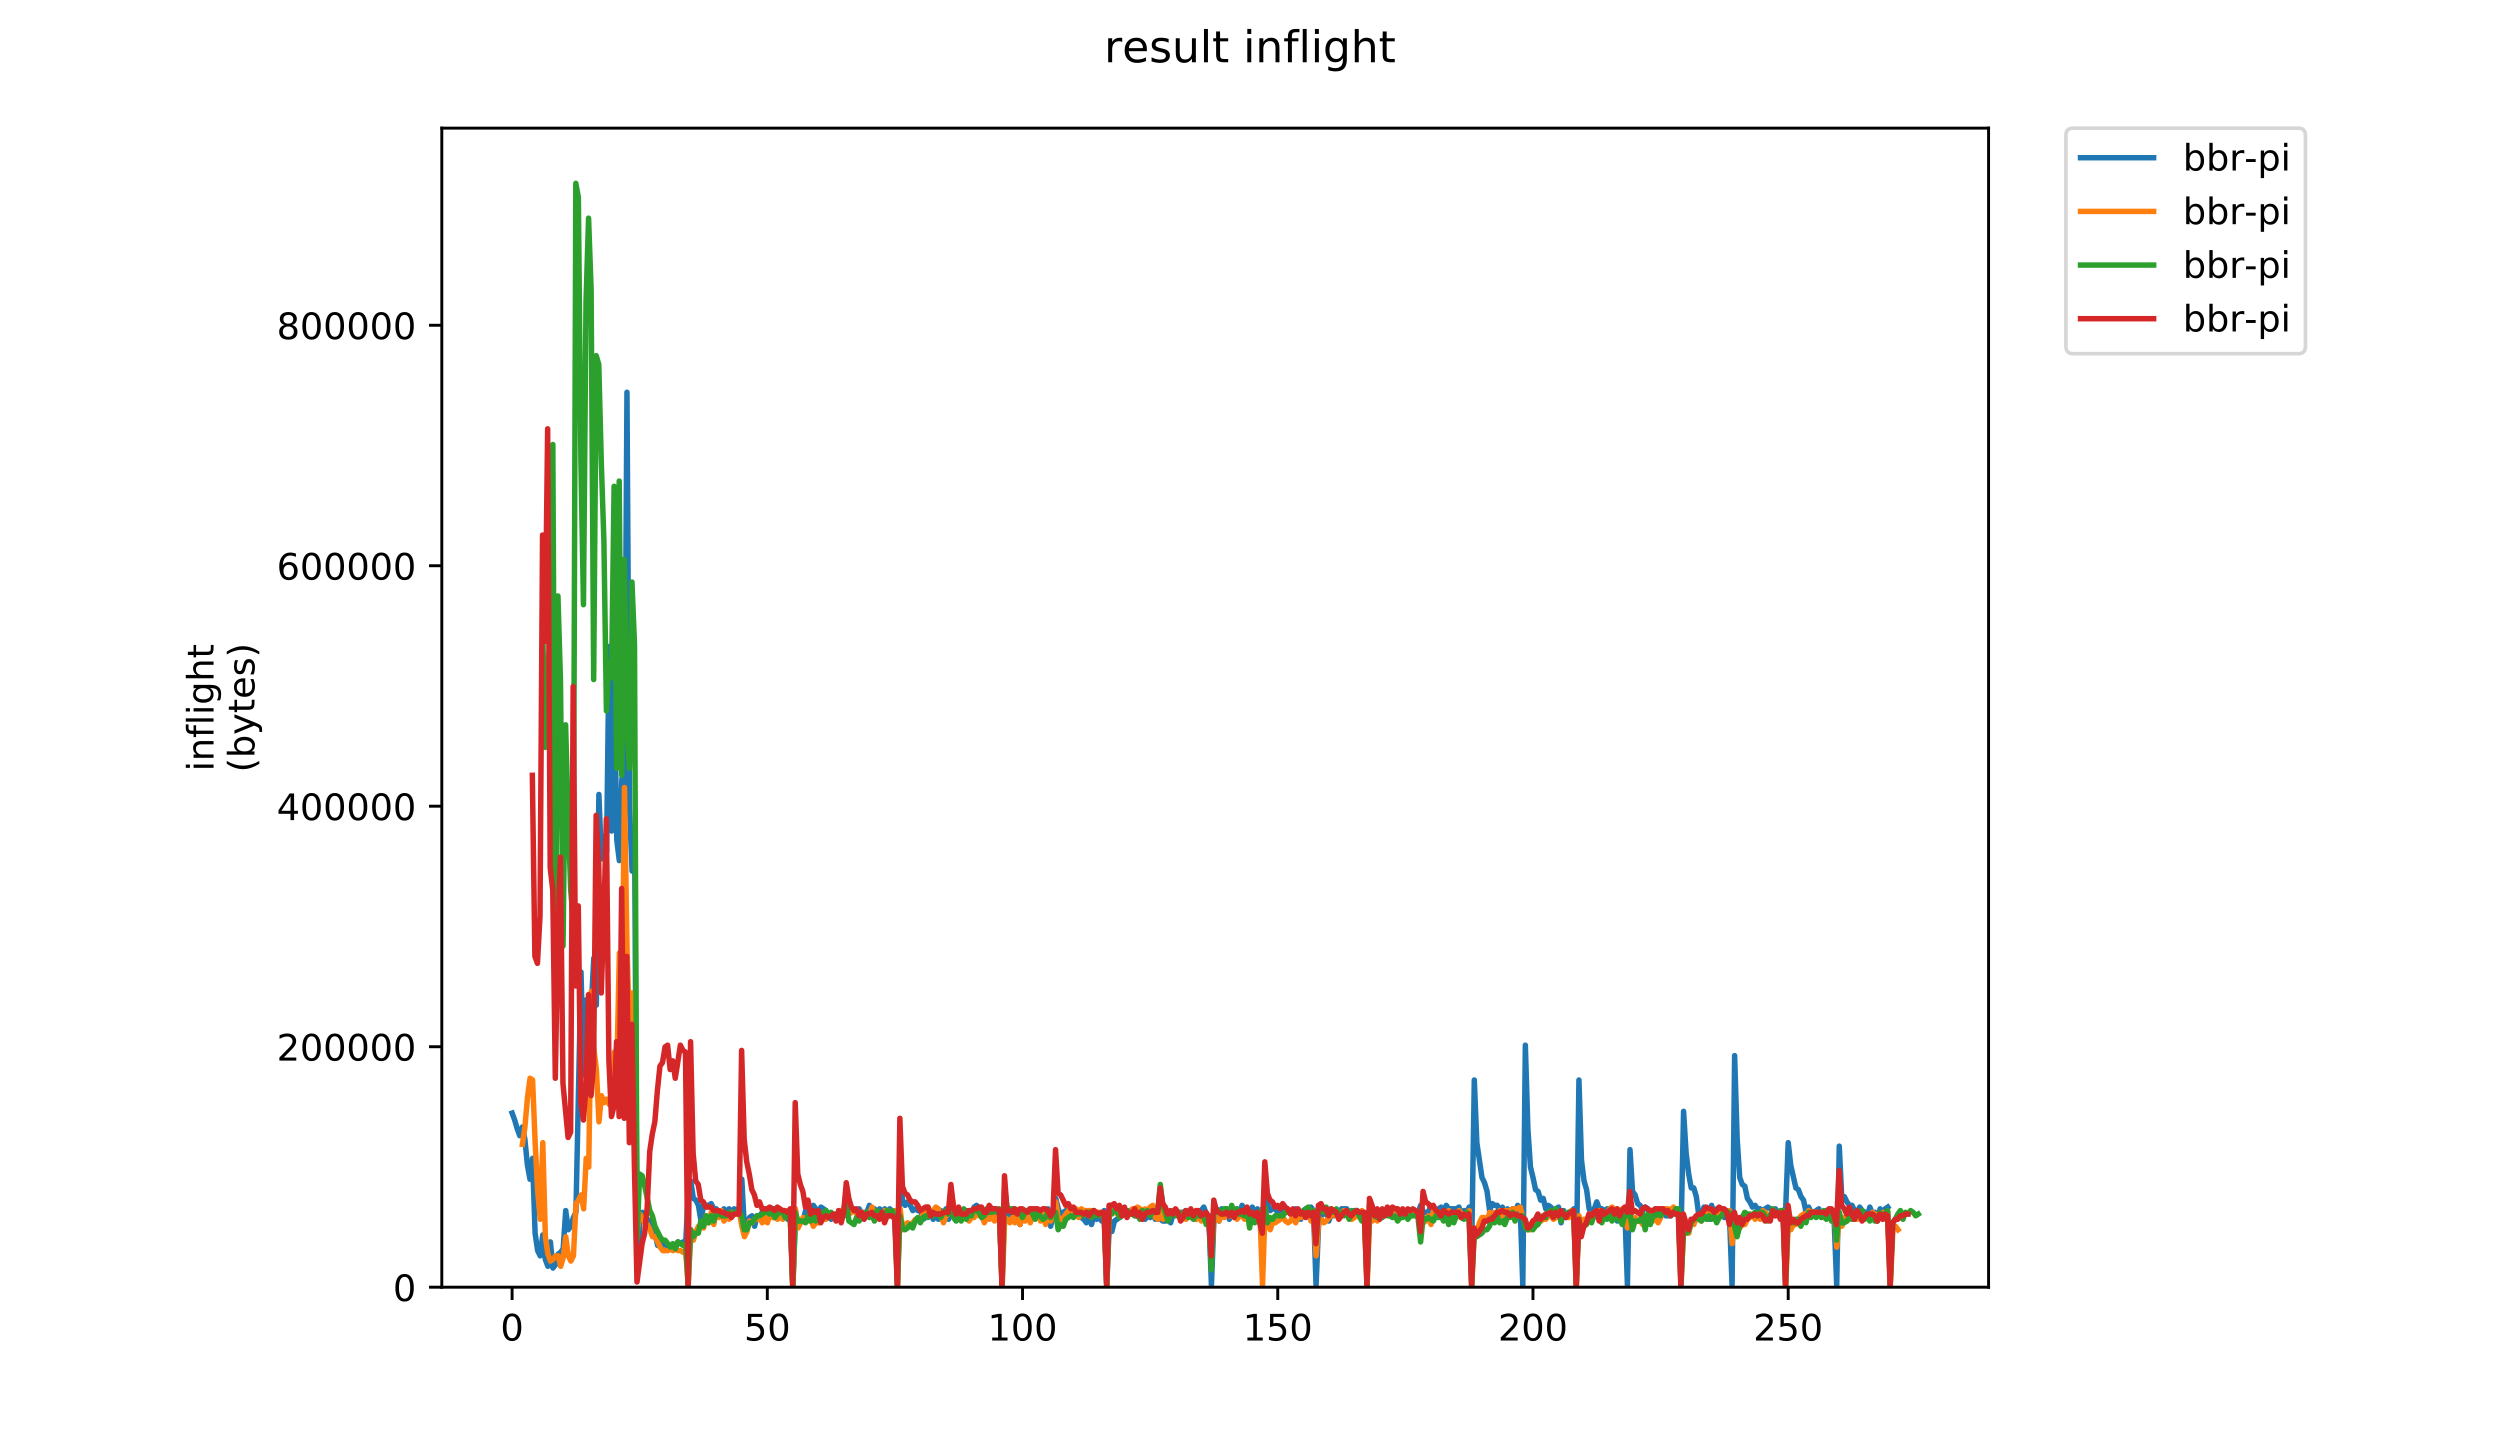 <?xml version="1.0" encoding="utf-8" standalone="no"?>
<!DOCTYPE svg PUBLIC "-//W3C//DTD SVG 1.1//EN"
  "http://www.w3.org/Graphics/SVG/1.1/DTD/svg11.dtd">
<!-- Created with matplotlib (https://matplotlib.org/) -->
<svg height="396pt" version="1.1" viewBox="0 0 684 396" width="684pt" xmlns="http://www.w3.org/2000/svg" xmlns:xlink="http://www.w3.org/1999/xlink">
 <defs>
  <style type="text/css">
*{stroke-linecap:butt;stroke-linejoin:round;}
  </style>
 </defs>
 <g id="figure_1">
  <g id="patch_1">
   <path d="M 0 396 
L 684 396 
L 684 0 
L 0 0 
z
" style="fill:#ffffff;"/>
  </g>
  <g id="axes_1">
   <g id="patch_2">
    <path d="M 120.879 352.174 
L 544.074 352.174 
L 544.074 35.062 
L 120.879 35.062 
z
" style="fill:#ffffff;"/>
   </g>
   <g id="matplotlib.axis_1">
    <g id="xtick_1">
     <g id="line2d_1">
      <defs>
       <path d="M 0 0 
L 0 3.5 
" id="m204256c333" style="stroke:#000000;stroke-width:0.8;"/>
      </defs>
      <g>
       <use style="stroke:#000000;stroke-width:0.8;" x="140.108" xlink:href="#m204256c333" y="352.174"/>
      </g>
     </g>
     <g id="text_1">
      <!-- 0 -->
      <defs>
       <path d="M 31.781 66.406 
Q 24.172 66.406 20.328 58.906 
Q 16.5 51.422 16.5 36.375 
Q 16.5 21.391 20.328 13.891 
Q 24.172 6.391 31.781 6.391 
Q 39.453 6.391 43.281 13.891 
Q 47.125 21.391 47.125 36.375 
Q 47.125 51.422 43.281 58.906 
Q 39.453 66.406 31.781 66.406 
z
M 31.781 74.219 
Q 44.047 74.219 50.516 64.516 
Q 56.984 54.828 56.984 36.375 
Q 56.984 17.969 50.516 8.266 
Q 44.047 -1.422 31.781 -1.422 
Q 19.531 -1.422 13.062 8.266 
Q 6.594 17.969 6.594 36.375 
Q 6.594 54.828 13.062 64.516 
Q 19.531 74.219 31.781 74.219 
z
" id="DejaVuSans-48"/>
      </defs>
      <g transform="translate(136.927 366.773)scale(0.1 -0.1)">
       <use xlink:href="#DejaVuSans-48"/>
      </g>
     </g>
    </g>
    <g id="xtick_2">
     <g id="line2d_2">
      <g>
       <use style="stroke:#000000;stroke-width:0.8;" x="209.936" xlink:href="#m204256c333" y="352.174"/>
      </g>
     </g>
     <g id="text_2">
      <!-- 50 -->
      <defs>
       <path d="M 10.797 72.906 
L 49.516 72.906 
L 49.516 64.594 
L 19.828 64.594 
L 19.828 46.734 
Q 21.969 47.469 24.109 47.828 
Q 26.266 48.188 28.422 48.188 
Q 40.625 48.188 47.75 41.5 
Q 54.891 34.812 54.891 23.391 
Q 54.891 11.625 47.562 5.094 
Q 40.234 -1.422 26.906 -1.422 
Q 22.312 -1.422 17.547 -0.641 
Q 12.797 0.141 7.719 1.703 
L 7.719 11.625 
Q 12.109 9.234 16.797 8.062 
Q 21.484 6.891 26.703 6.891 
Q 35.156 6.891 40.078 11.328 
Q 45.016 15.766 45.016 23.391 
Q 45.016 31 40.078 35.438 
Q 35.156 39.891 26.703 39.891 
Q 22.75 39.891 18.812 39.016 
Q 14.891 38.141 10.797 36.281 
z
" id="DejaVuSans-53"/>
      </defs>
      <g transform="translate(203.574 366.773)scale(0.1 -0.1)">
       <use xlink:href="#DejaVuSans-53"/>
       <use x="63.623" xlink:href="#DejaVuSans-48"/>
      </g>
     </g>
    </g>
    <g id="xtick_3">
     <g id="line2d_3">
      <g>
       <use style="stroke:#000000;stroke-width:0.8;" x="279.764" xlink:href="#m204256c333" y="352.174"/>
      </g>
     </g>
     <g id="text_3">
      <!-- 100 -->
      <defs>
       <path d="M 12.406 8.297 
L 28.516 8.297 
L 28.516 63.922 
L 10.984 60.406 
L 10.984 69.391 
L 28.422 72.906 
L 38.281 72.906 
L 38.281 8.297 
L 54.391 8.297 
L 54.391 0 
L 12.406 0 
z
" id="DejaVuSans-49"/>
      </defs>
      <g transform="translate(270.221 366.773)scale(0.1 -0.1)">
       <use xlink:href="#DejaVuSans-49"/>
       <use x="63.623" xlink:href="#DejaVuSans-48"/>
       <use x="127.246" xlink:href="#DejaVuSans-48"/>
      </g>
     </g>
    </g>
    <g id="xtick_4">
     <g id="line2d_4">
      <g>
       <use style="stroke:#000000;stroke-width:0.8;" x="349.593" xlink:href="#m204256c333" y="352.174"/>
      </g>
     </g>
     <g id="text_4">
      <!-- 150 -->
      <g transform="translate(340.049 366.773)scale(0.1 -0.1)">
       <use xlink:href="#DejaVuSans-49"/>
       <use x="63.623" xlink:href="#DejaVuSans-53"/>
       <use x="127.246" xlink:href="#DejaVuSans-48"/>
      </g>
     </g>
    </g>
    <g id="xtick_5">
     <g id="line2d_5">
      <g>
       <use style="stroke:#000000;stroke-width:0.8;" x="419.421" xlink:href="#m204256c333" y="352.174"/>
      </g>
     </g>
     <g id="text_5">
      <!-- 200 -->
      <defs>
       <path d="M 19.188 8.297 
L 53.609 8.297 
L 53.609 0 
L 7.328 0 
L 7.328 8.297 
Q 12.938 14.109 22.625 23.891 
Q 32.328 33.688 34.812 36.531 
Q 39.547 41.844 41.422 45.531 
Q 43.312 49.219 43.312 52.781 
Q 43.312 58.594 39.234 62.25 
Q 35.156 65.922 28.609 65.922 
Q 23.969 65.922 18.812 64.312 
Q 13.672 62.703 7.812 59.422 
L 7.812 69.391 
Q 13.766 71.781 18.938 73 
Q 24.125 74.219 28.422 74.219 
Q 39.75 74.219 46.484 68.547 
Q 53.219 62.891 53.219 53.422 
Q 53.219 48.922 51.531 44.891 
Q 49.859 40.875 45.406 35.406 
Q 44.188 33.984 37.641 27.219 
Q 31.109 20.453 19.188 8.297 
z
" id="DejaVuSans-50"/>
      </defs>
      <g transform="translate(409.877 366.773)scale(0.1 -0.1)">
       <use xlink:href="#DejaVuSans-50"/>
       <use x="63.623" xlink:href="#DejaVuSans-48"/>
       <use x="127.246" xlink:href="#DejaVuSans-48"/>
      </g>
     </g>
    </g>
    <g id="xtick_6">
     <g id="line2d_6">
      <g>
       <use style="stroke:#000000;stroke-width:0.8;" x="489.249" xlink:href="#m204256c333" y="352.174"/>
      </g>
     </g>
     <g id="text_6">
      <!-- 250 -->
      <g transform="translate(479.705 366.773)scale(0.1 -0.1)">
       <use xlink:href="#DejaVuSans-50"/>
       <use x="63.623" xlink:href="#DejaVuSans-53"/>
       <use x="127.246" xlink:href="#DejaVuSans-48"/>
      </g>
     </g>
    </g>
   </g>
   <g id="matplotlib.axis_2">
    <g id="ytick_1">
     <g id="line2d_7">
      <defs>
       <path d="M 0 0 
L -3.5 0 
" id="m84cff998a0" style="stroke:#000000;stroke-width:0.8;"/>
      </defs>
      <g>
       <use style="stroke:#000000;stroke-width:0.8;" x="120.879" xlink:href="#m84cff998a0" y="352.174"/>
      </g>
     </g>
     <g id="text_7">
      <!-- 0 -->
      <g transform="translate(107.516 355.973)scale(0.1 -0.1)">
       <use xlink:href="#DejaVuSans-48"/>
      </g>
     </g>
    </g>
    <g id="ytick_2">
     <g id="line2d_8">
      <g>
       <use style="stroke:#000000;stroke-width:0.8;" x="120.879" xlink:href="#m84cff998a0" y="286.379"/>
      </g>
     </g>
     <g id="text_8">
      <!-- 200000 -->
      <g transform="translate(75.704 290.178)scale(0.1 -0.1)">
       <use xlink:href="#DejaVuSans-50"/>
       <use x="63.623" xlink:href="#DejaVuSans-48"/>
       <use x="127.246" xlink:href="#DejaVuSans-48"/>
       <use x="190.869" xlink:href="#DejaVuSans-48"/>
       <use x="254.492" xlink:href="#DejaVuSans-48"/>
       <use x="318.115" xlink:href="#DejaVuSans-48"/>
      </g>
     </g>
    </g>
    <g id="ytick_3">
     <g id="line2d_9">
      <g>
       <use style="stroke:#000000;stroke-width:0.8;" x="120.879" xlink:href="#m84cff998a0" y="220.583"/>
      </g>
     </g>
     <g id="text_9">
      <!-- 400000 -->
      <defs>
       <path d="M 37.797 64.312 
L 12.891 25.391 
L 37.797 25.391 
z
M 35.203 72.906 
L 47.609 72.906 
L 47.609 25.391 
L 58.016 25.391 
L 58.016 17.188 
L 47.609 17.188 
L 47.609 0 
L 37.797 0 
L 37.797 17.188 
L 4.891 17.188 
L 4.891 26.703 
z
" id="DejaVuSans-52"/>
      </defs>
      <g transform="translate(75.704 224.383)scale(0.1 -0.1)">
       <use xlink:href="#DejaVuSans-52"/>
       <use x="63.623" xlink:href="#DejaVuSans-48"/>
       <use x="127.246" xlink:href="#DejaVuSans-48"/>
       <use x="190.869" xlink:href="#DejaVuSans-48"/>
       <use x="254.492" xlink:href="#DejaVuSans-48"/>
       <use x="318.115" xlink:href="#DejaVuSans-48"/>
      </g>
     </g>
    </g>
    <g id="ytick_4">
     <g id="line2d_10">
      <g>
       <use style="stroke:#000000;stroke-width:0.8;" x="120.879" xlink:href="#m84cff998a0" y="154.788"/>
      </g>
     </g>
     <g id="text_10">
      <!-- 600000 -->
      <defs>
       <path d="M 33.016 40.375 
Q 26.375 40.375 22.484 35.828 
Q 18.609 31.297 18.609 23.391 
Q 18.609 15.531 22.484 10.953 
Q 26.375 6.391 33.016 6.391 
Q 39.656 6.391 43.531 10.953 
Q 47.406 15.531 47.406 23.391 
Q 47.406 31.297 43.531 35.828 
Q 39.656 40.375 33.016 40.375 
z
M 52.594 71.297 
L 52.594 62.312 
Q 48.875 64.062 45.094 64.984 
Q 41.312 65.922 37.594 65.922 
Q 27.828 65.922 22.672 59.328 
Q 17.531 52.734 16.797 39.406 
Q 19.672 43.656 24.016 45.922 
Q 28.375 48.188 33.594 48.188 
Q 44.578 48.188 50.953 41.516 
Q 57.328 34.859 57.328 23.391 
Q 57.328 12.156 50.688 5.359 
Q 44.047 -1.422 33.016 -1.422 
Q 20.359 -1.422 13.672 8.266 
Q 6.984 17.969 6.984 36.375 
Q 6.984 53.656 15.188 63.938 
Q 23.391 74.219 37.203 74.219 
Q 40.922 74.219 44.703 73.484 
Q 48.484 72.75 52.594 71.297 
z
" id="DejaVuSans-54"/>
      </defs>
      <g transform="translate(75.704 158.587)scale(0.1 -0.1)">
       <use xlink:href="#DejaVuSans-54"/>
       <use x="63.623" xlink:href="#DejaVuSans-48"/>
       <use x="127.246" xlink:href="#DejaVuSans-48"/>
       <use x="190.869" xlink:href="#DejaVuSans-48"/>
       <use x="254.492" xlink:href="#DejaVuSans-48"/>
       <use x="318.115" xlink:href="#DejaVuSans-48"/>
      </g>
     </g>
    </g>
    <g id="ytick_5">
     <g id="line2d_11">
      <g>
       <use style="stroke:#000000;stroke-width:0.8;" x="120.879" xlink:href="#m84cff998a0" y="88.993"/>
      </g>
     </g>
     <g id="text_11">
      <!-- 800000 -->
      <defs>
       <path d="M 31.781 34.625 
Q 24.75 34.625 20.719 30.859 
Q 16.703 27.094 16.703 20.516 
Q 16.703 13.922 20.719 10.156 
Q 24.75 6.391 31.781 6.391 
Q 38.812 6.391 42.859 10.172 
Q 46.922 13.969 46.922 20.516 
Q 46.922 27.094 42.891 30.859 
Q 38.875 34.625 31.781 34.625 
z
M 21.922 38.812 
Q 15.578 40.375 12.031 44.719 
Q 8.5 49.078 8.5 55.328 
Q 8.5 64.062 14.719 69.141 
Q 20.953 74.219 31.781 74.219 
Q 42.672 74.219 48.875 69.141 
Q 55.078 64.062 55.078 55.328 
Q 55.078 49.078 51.531 44.719 
Q 48 40.375 41.703 38.812 
Q 48.828 37.156 52.797 32.312 
Q 56.781 27.484 56.781 20.516 
Q 56.781 9.906 50.312 4.234 
Q 43.844 -1.422 31.781 -1.422 
Q 19.734 -1.422 13.25 4.234 
Q 6.781 9.906 6.781 20.516 
Q 6.781 27.484 10.781 32.312 
Q 14.797 37.156 21.922 38.812 
z
M 18.312 54.391 
Q 18.312 48.734 21.844 45.562 
Q 25.391 42.391 31.781 42.391 
Q 38.141 42.391 41.719 45.562 
Q 45.312 48.734 45.312 54.391 
Q 45.312 60.062 41.719 63.234 
Q 38.141 66.406 31.781 66.406 
Q 25.391 66.406 21.844 63.234 
Q 18.312 60.062 18.312 54.391 
z
" id="DejaVuSans-56"/>
      </defs>
      <g transform="translate(75.704 92.792)scale(0.1 -0.1)">
       <use xlink:href="#DejaVuSans-56"/>
       <use x="63.623" xlink:href="#DejaVuSans-48"/>
       <use x="127.246" xlink:href="#DejaVuSans-48"/>
       <use x="190.869" xlink:href="#DejaVuSans-48"/>
       <use x="254.492" xlink:href="#DejaVuSans-48"/>
       <use x="318.115" xlink:href="#DejaVuSans-48"/>
      </g>
     </g>
    </g>
    <g id="text_12">
     <!-- inflight -->
     <defs>
      <path d="M 9.422 54.688 
L 18.406 54.688 
L 18.406 0 
L 9.422 0 
z
M 9.422 75.984 
L 18.406 75.984 
L 18.406 64.594 
L 9.422 64.594 
z
" id="DejaVuSans-105"/>
      <path d="M 54.891 33.016 
L 54.891 0 
L 45.906 0 
L 45.906 32.719 
Q 45.906 40.484 42.875 44.328 
Q 39.844 48.188 33.797 48.188 
Q 26.516 48.188 22.312 43.547 
Q 18.109 38.922 18.109 30.906 
L 18.109 0 
L 9.078 0 
L 9.078 54.688 
L 18.109 54.688 
L 18.109 46.188 
Q 21.344 51.125 25.703 53.562 
Q 30.078 56 35.797 56 
Q 45.219 56 50.047 50.172 
Q 54.891 44.344 54.891 33.016 
z
" id="DejaVuSans-110"/>
      <path d="M 37.109 75.984 
L 37.109 68.5 
L 28.516 68.5 
Q 23.688 68.5 21.797 66.547 
Q 19.922 64.594 19.922 59.516 
L 19.922 54.688 
L 34.719 54.688 
L 34.719 47.703 
L 19.922 47.703 
L 19.922 0 
L 10.891 0 
L 10.891 47.703 
L 2.297 47.703 
L 2.297 54.688 
L 10.891 54.688 
L 10.891 58.5 
Q 10.891 67.625 15.141 71.797 
Q 19.391 75.984 28.609 75.984 
z
" id="DejaVuSans-102"/>
      <path d="M 9.422 75.984 
L 18.406 75.984 
L 18.406 0 
L 9.422 0 
z
" id="DejaVuSans-108"/>
      <path d="M 45.406 27.984 
Q 45.406 37.75 41.375 43.109 
Q 37.359 48.484 30.078 48.484 
Q 22.859 48.484 18.828 43.109 
Q 14.797 37.75 14.797 27.984 
Q 14.797 18.266 18.828 12.891 
Q 22.859 7.516 30.078 7.516 
Q 37.359 7.516 41.375 12.891 
Q 45.406 18.266 45.406 27.984 
z
M 54.391 6.781 
Q 54.391 -7.172 48.188 -13.984 
Q 42 -20.797 29.203 -20.797 
Q 24.469 -20.797 20.266 -20.094 
Q 16.062 -19.391 12.109 -17.922 
L 12.109 -9.188 
Q 16.062 -11.328 19.922 -12.344 
Q 23.781 -13.375 27.781 -13.375 
Q 36.625 -13.375 41.016 -8.766 
Q 45.406 -4.156 45.406 5.172 
L 45.406 9.625 
Q 42.625 4.781 38.281 2.391 
Q 33.938 0 27.875 0 
Q 17.828 0 11.672 7.656 
Q 5.516 15.328 5.516 27.984 
Q 5.516 40.672 11.672 48.328 
Q 17.828 56 27.875 56 
Q 33.938 56 38.281 53.609 
Q 42.625 51.219 45.406 46.391 
L 45.406 54.688 
L 54.391 54.688 
z
" id="DejaVuSans-103"/>
      <path d="M 54.891 33.016 
L 54.891 0 
L 45.906 0 
L 45.906 32.719 
Q 45.906 40.484 42.875 44.328 
Q 39.844 48.188 33.797 48.188 
Q 26.516 48.188 22.312 43.547 
Q 18.109 38.922 18.109 30.906 
L 18.109 0 
L 9.078 0 
L 9.078 75.984 
L 18.109 75.984 
L 18.109 46.188 
Q 21.344 51.125 25.703 53.562 
Q 30.078 56 35.797 56 
Q 45.219 56 50.047 50.172 
Q 54.891 44.344 54.891 33.016 
z
" id="DejaVuSans-104"/>
      <path d="M 18.312 70.219 
L 18.312 54.688 
L 36.812 54.688 
L 36.812 47.703 
L 18.312 47.703 
L 18.312 18.016 
Q 18.312 11.328 20.141 9.422 
Q 21.969 7.516 27.594 7.516 
L 36.812 7.516 
L 36.812 0 
L 27.594 0 
Q 17.188 0 13.234 3.875 
Q 9.281 7.766 9.281 18.016 
L 9.281 47.703 
L 2.688 47.703 
L 2.688 54.688 
L 9.281 54.688 
L 9.281 70.219 
z
" id="DejaVuSans-116"/>
     </defs>
     <g transform="translate(58.426 211.018)rotate(-90)scale(0.1 -0.1)">
      <use xlink:href="#DejaVuSans-105"/>
      <use x="27.783" xlink:href="#DejaVuSans-110"/>
      <use x="91.162" xlink:href="#DejaVuSans-102"/>
      <use x="126.367" xlink:href="#DejaVuSans-108"/>
      <use x="154.15" xlink:href="#DejaVuSans-105"/>
      <use x="181.934" xlink:href="#DejaVuSans-103"/>
      <use x="245.41" xlink:href="#DejaVuSans-104"/>
      <use x="308.789" xlink:href="#DejaVuSans-116"/>
     </g>
     <!-- (bytes) -->
     <defs>
      <path d="M 31 75.875 
Q 24.469 64.656 21.281 53.656 
Q 18.109 42.672 18.109 31.391 
Q 18.109 20.125 21.312 9.062 
Q 24.516 -2 31 -13.188 
L 23.188 -13.188 
Q 15.875 -1.703 12.234 9.375 
Q 8.594 20.453 8.594 31.391 
Q 8.594 42.281 12.203 53.312 
Q 15.828 64.359 23.188 75.875 
z
" id="DejaVuSans-40"/>
      <path d="M 48.688 27.297 
Q 48.688 37.203 44.609 42.844 
Q 40.531 48.484 33.406 48.484 
Q 26.266 48.484 22.188 42.844 
Q 18.109 37.203 18.109 27.297 
Q 18.109 17.391 22.188 11.75 
Q 26.266 6.109 33.406 6.109 
Q 40.531 6.109 44.609 11.75 
Q 48.688 17.391 48.688 27.297 
z
M 18.109 46.391 
Q 20.953 51.266 25.266 53.625 
Q 29.594 56 35.594 56 
Q 45.562 56 51.781 48.094 
Q 58.016 40.188 58.016 27.297 
Q 58.016 14.406 51.781 6.484 
Q 45.562 -1.422 35.594 -1.422 
Q 29.594 -1.422 25.266 0.953 
Q 20.953 3.328 18.109 8.203 
L 18.109 0 
L 9.078 0 
L 9.078 75.984 
L 18.109 75.984 
z
" id="DejaVuSans-98"/>
      <path d="M 32.172 -5.078 
Q 28.375 -14.844 24.75 -17.812 
Q 21.141 -20.797 15.094 -20.797 
L 7.906 -20.797 
L 7.906 -13.281 
L 13.188 -13.281 
Q 16.891 -13.281 18.938 -11.516 
Q 21 -9.766 23.484 -3.219 
L 25.094 0.875 
L 2.984 54.688 
L 12.5 54.688 
L 29.594 11.922 
L 46.688 54.688 
L 56.203 54.688 
z
" id="DejaVuSans-121"/>
      <path d="M 56.203 29.594 
L 56.203 25.203 
L 14.891 25.203 
Q 15.484 15.922 20.484 11.062 
Q 25.484 6.203 34.422 6.203 
Q 39.594 6.203 44.453 7.469 
Q 49.312 8.734 54.109 11.281 
L 54.109 2.781 
Q 49.266 0.734 44.188 -0.344 
Q 39.109 -1.422 33.891 -1.422 
Q 20.797 -1.422 13.156 6.188 
Q 5.516 13.812 5.516 26.812 
Q 5.516 40.234 12.766 48.109 
Q 20.016 56 32.328 56 
Q 43.359 56 49.781 48.891 
Q 56.203 41.797 56.203 29.594 
z
M 47.219 32.234 
Q 47.125 39.594 43.094 43.984 
Q 39.062 48.391 32.422 48.391 
Q 24.906 48.391 20.391 44.141 
Q 15.875 39.891 15.188 32.172 
z
" id="DejaVuSans-101"/>
      <path d="M 44.281 53.078 
L 44.281 44.578 
Q 40.484 46.531 36.375 47.5 
Q 32.281 48.484 27.875 48.484 
Q 21.188 48.484 17.844 46.438 
Q 14.5 44.391 14.5 40.281 
Q 14.5 37.156 16.891 35.375 
Q 19.281 33.594 26.516 31.984 
L 29.594 31.297 
Q 39.156 29.25 43.188 25.516 
Q 47.219 21.781 47.219 15.094 
Q 47.219 7.469 41.188 3.016 
Q 35.156 -1.422 24.609 -1.422 
Q 20.219 -1.422 15.453 -0.562 
Q 10.688 0.297 5.422 2 
L 5.422 11.281 
Q 10.406 8.688 15.234 7.391 
Q 20.062 6.109 24.812 6.109 
Q 31.156 6.109 34.562 8.281 
Q 37.984 10.453 37.984 14.406 
Q 37.984 18.062 35.516 20.016 
Q 33.062 21.969 24.703 23.781 
L 21.578 24.516 
Q 13.234 26.266 9.516 29.906 
Q 5.812 33.547 5.812 39.891 
Q 5.812 47.609 11.281 51.797 
Q 16.75 56 26.812 56 
Q 31.781 56 36.172 55.266 
Q 40.578 54.547 44.281 53.078 
z
" id="DejaVuSans-115"/>
      <path d="M 8.016 75.875 
L 15.828 75.875 
Q 23.141 64.359 26.781 53.312 
Q 30.422 42.281 30.422 31.391 
Q 30.422 20.453 26.781 9.375 
Q 23.141 -1.703 15.828 -13.188 
L 8.016 -13.188 
Q 14.5 -2 17.703 9.062 
Q 20.906 20.125 20.906 31.391 
Q 20.906 42.672 17.703 53.656 
Q 14.5 64.656 8.016 75.875 
z
" id="DejaVuSans-41"/>
     </defs>
     <g transform="translate(69.624 211.295)rotate(-90)scale(0.1 -0.1)">
      <use xlink:href="#DejaVuSans-40"/>
      <use x="39.014" xlink:href="#DejaVuSans-98"/>
      <use x="102.49" xlink:href="#DejaVuSans-121"/>
      <use x="161.67" xlink:href="#DejaVuSans-116"/>
      <use x="200.879" xlink:href="#DejaVuSans-101"/>
      <use x="262.402" xlink:href="#DejaVuSans-115"/>
      <use x="314.502" xlink:href="#DejaVuSans-41"/>
     </g>
    </g>
   </g>
   <g id="line2d_12">
    <path clip-path="url(#p52c05df3fd)" d="M 140.115 304.538 
L 140.813 306.444 
L 141.511 308.826 
L 142.21 310.731 
L 142.908 308.349 
L 143.606 311.684 
L 144.304 318.829 
L 145.003 322.64 
L 145.701 316.924 
L 146.399 337.407 
L 147.098 342.171 
L 147.796 343.6 
L 148.494 337.883 
L 149.192 344.552 
L 149.891 346.458 
L 150.589 339.789 
L 151.287 346.934 
L 151.986 345.982 
L 152.684 343.123 
L 153.382 342.647 
L 154.08 341.694 
L 154.779 331.214 
L 155.477 336.454 
L 156.175 335.502 
L 156.874 333.12 
L 157.572 331.691 
L 158.968 265.953 
L 159.667 294.058 
L 160.365 273.575 
L 161.063 283.102 
L 161.762 275.48 
L 162.46 262.142 
L 163.158 275.004 
L 163.856 217.365 
L 164.555 234.99 
L 165.253 228.797 
L 165.951 233.085 
L 166.649 176.874 
L 167.348 227.368 
L 168.046 181.638 
L 168.744 229.75 
L 169.443 235.466 
L 170.141 213.078 
L 170.839 220.223 
L 171.537 107.326 
L 172.236 220.699 
L 172.934 238.325 
L 173.632 228.321 
L 174.331 349.316 
L 175.029 334.549 
L 175.727 331.691 
L 176.425 333.596 
L 177.124 333.596 
L 177.822 334.073 
L 178.52 336.454 
L 179.219 337.407 
L 179.917 340.742 
L 180.615 338.836 
L 181.313 340.742 
L 182.012 340.265 
L 182.71 341.218 
L 183.408 340.742 
L 184.805 340.742 
L 185.503 339.789 
L 186.201 340.265 
L 186.9 339.789 
L 187.598 340.265 
L 188.296 326.451 
L 188.995 323.116 
L 189.693 327.88 
L 190.391 328.356 
L 191.089 329.785 
L 191.788 334.073 
L 192.486 329.785 
L 193.883 329.785 
L 194.581 329.309 
L 195.279 330.738 
L 195.977 330.738 
L 196.676 332.643 
L 197.374 332.643 
L 198.072 330.738 
L 198.77 331.691 
L 199.469 330.738 
L 200.167 331.691 
L 200.865 330.738 
L 201.564 331.214 
L 202.262 330.738 
L 202.96 322.64 
L 203.658 335.978 
L 204.357 335.502 
L 205.055 333.12 
L 205.753 332.643 
L 206.452 335.502 
L 207.15 332.643 
L 207.848 332.643 
L 208.546 331.691 
L 209.245 331.691 
L 210.641 330.738 
L 212.038 330.738 
L 213.434 331.691 
L 214.133 331.691 
L 214.831 332.167 
L 215.529 333.596 
L 216.228 332.643 
L 216.926 352.174 
L 217.624 334.073 
L 218.322 335.502 
L 219.021 334.073 
L 219.719 334.073 
L 220.417 331.214 
L 221.116 331.691 
L 221.814 331.214 
L 222.512 329.785 
L 223.909 331.691 
L 224.607 330.262 
L 226.004 331.214 
L 226.702 332.643 
L 227.4 333.596 
L 228.098 333.12 
L 228.797 332.167 
L 229.495 332.643 
L 230.193 331.691 
L 230.891 331.691 
L 231.59 325.498 
L 232.288 329.785 
L 232.986 330.738 
L 233.685 330.738 
L 234.383 331.691 
L 235.081 330.738 
L 235.779 332.167 
L 236.478 331.691 
L 237.176 331.691 
L 237.874 329.785 
L 238.573 331.691 
L 239.271 330.738 
L 239.969 332.167 
L 240.667 330.738 
L 241.366 332.643 
L 242.064 330.738 
L 242.762 332.643 
L 243.461 330.738 
L 244.159 331.691 
L 244.857 331.691 
L 245.555 351.698 
L 246.254 323.116 
L 246.952 328.356 
L 247.65 329.785 
L 248.349 328.833 
L 249.047 329.785 
L 249.745 331.214 
L 250.443 330.738 
L 251.142 331.214 
L 251.84 331.214 
L 252.538 333.596 
L 253.935 332.643 
L 254.633 331.691 
L 255.331 333.596 
L 256.03 330.738 
L 256.728 333.596 
L 257.426 331.214 
L 258.125 332.167 
L 258.823 330.738 
L 259.521 333.596 
L 260.219 330.738 
L 260.918 332.167 
L 261.616 331.214 
L 262.314 332.167 
L 263.012 331.691 
L 263.711 332.167 
L 264.409 331.214 
L 265.107 332.643 
L 265.806 332.643 
L 266.504 330.262 
L 267.202 329.785 
L 267.9 331.214 
L 268.599 331.214 
L 269.297 331.691 
L 269.995 331.691 
L 270.694 332.643 
L 271.392 331.214 
L 272.09 331.214 
L 272.788 333.12 
L 273.487 332.643 
L 274.185 351.698 
L 274.883 327.88 
L 275.582 330.738 
L 276.28 333.12 
L 276.978 332.167 
L 277.676 333.12 
L 278.375 331.214 
L 279.073 335.025 
L 279.771 332.643 
L 280.47 333.12 
L 281.168 332.643 
L 281.866 333.596 
L 282.564 331.214 
L 283.263 332.643 
L 283.961 331.691 
L 284.659 332.643 
L 285.358 331.691 
L 286.056 332.643 
L 286.754 330.738 
L 287.452 335.502 
L 288.151 332.643 
L 288.849 327.88 
L 289.547 330.738 
L 290.246 332.643 
L 290.944 331.691 
L 291.642 331.214 
L 292.34 331.691 
L 293.039 332.643 
L 295.133 332.643 
L 296.53 333.596 
L 297.228 334.549 
L 297.927 332.167 
L 298.625 335.025 
L 299.323 332.643 
L 300.021 333.596 
L 300.72 333.12 
L 301.418 334.073 
L 302.116 331.214 
L 302.815 351.698 
L 303.513 334.549 
L 304.211 336.931 
L 304.909 334.073 
L 307.004 332.643 
L 307.703 331.214 
L 308.401 331.691 
L 309.099 331.214 
L 309.797 332.167 
L 310.496 332.643 
L 311.194 332.643 
L 311.892 333.12 
L 312.591 332.643 
L 313.289 333.596 
L 313.987 332.643 
L 314.685 333.12 
L 315.384 331.691 
L 316.082 333.596 
L 316.78 332.643 
L 317.479 333.596 
L 318.177 334.073 
L 318.875 334.073 
L 319.573 333.596 
L 320.272 334.549 
L 320.97 332.167 
L 321.668 331.691 
L 322.367 332.643 
L 323.065 331.691 
L 323.763 331.691 
L 324.461 331.214 
L 325.858 333.12 
L 326.556 331.691 
L 327.254 333.596 
L 327.953 331.691 
L 328.651 331.214 
L 329.349 330.262 
L 330.048 332.167 
L 330.746 332.643 
L 331.444 351.698 
L 332.142 333.12 
L 332.841 330.738 
L 333.539 334.073 
L 334.237 330.738 
L 334.936 331.214 
L 335.634 330.738 
L 336.332 333.596 
L 337.03 330.738 
L 337.729 332.167 
L 338.427 330.738 
L 339.125 332.643 
L 339.824 329.785 
L 340.522 330.738 
L 341.22 330.738 
L 341.918 333.12 
L 342.617 330.262 
L 343.315 332.643 
L 344.013 330.738 
L 344.712 331.691 
L 345.41 336.454 
L 346.108 326.927 
L 346.806 329.309 
L 347.505 331.214 
L 348.203 330.738 
L 348.901 330.738 
L 349.6 331.691 
L 350.298 330.738 
L 350.996 331.214 
L 351.694 330.738 
L 352.393 331.214 
L 353.789 331.214 
L 354.488 330.738 
L 355.186 332.643 
L 355.884 333.596 
L 356.582 331.214 
L 357.281 330.738 
L 357.979 330.738 
L 358.677 330.262 
L 359.375 331.214 
L 360.074 351.698 
L 360.772 335.025 
L 361.47 332.643 
L 362.169 332.167 
L 362.867 330.738 
L 363.565 334.073 
L 364.263 332.167 
L 364.962 332.643 
L 365.66 331.214 
L 366.358 332.167 
L 367.057 330.738 
L 368.453 330.738 
L 369.151 331.691 
L 369.85 331.691 
L 370.548 331.214 
L 371.246 331.214 
L 371.945 331.691 
L 372.643 331.691 
L 373.341 332.643 
L 374.039 343.6 
L 374.738 331.691 
L 378.927 331.691 
L 379.626 332.167 
L 380.324 330.738 
L 381.022 332.167 
L 381.721 330.738 
L 383.117 331.691 
L 385.212 331.691 
L 385.91 331.214 
L 386.609 331.691 
L 387.307 331.214 
L 388.005 331.691 
L 388.703 329.785 
L 389.402 331.691 
L 390.798 331.691 
L 391.496 329.785 
L 392.195 330.262 
L 392.893 331.691 
L 393.591 330.738 
L 394.29 330.262 
L 394.988 332.643 
L 395.686 329.785 
L 396.384 330.738 
L 398.479 330.738 
L 399.178 330.262 
L 399.876 333.12 
L 400.574 331.214 
L 401.272 331.691 
L 401.971 330.262 
L 402.669 340.265 
L 403.367 295.488 
L 404.066 312.636 
L 405.462 322.164 
L 406.16 323.593 
L 406.859 325.974 
L 407.557 331.214 
L 408.255 329.309 
L 408.954 329.785 
L 409.652 329.785 
L 410.35 331.691 
L 411.048 330.262 
L 411.747 333.12 
L 412.445 330.738 
L 413.143 332.643 
L 413.842 330.738 
L 414.54 331.691 
L 415.238 329.785 
L 415.936 330.738 
L 416.635 351.698 
L 417.333 285.96 
L 418.031 308.826 
L 418.73 319.305 
L 419.428 322.164 
L 420.126 325.498 
L 420.824 325.974 
L 421.523 328.356 
L 422.221 327.88 
L 422.919 330.738 
L 423.617 329.785 
L 424.316 330.262 
L 425.014 331.214 
L 426.411 330.262 
L 427.109 334.549 
L 427.807 331.214 
L 428.505 333.12 
L 429.204 331.691 
L 429.902 331.691 
L 430.6 330.738 
L 431.299 344.076 
L 431.997 295.488 
L 432.695 317.4 
L 433.393 323.116 
L 434.092 325.498 
L 434.79 330.738 
L 435.488 332.643 
L 436.885 328.833 
L 437.583 330.738 
L 438.281 330.738 
L 438.98 331.214 
L 439.678 330.738 
L 440.376 330.738 
L 441.075 331.691 
L 441.773 332.167 
L 442.471 334.073 
L 443.169 331.691 
L 443.868 332.167 
L 444.566 331.691 
L 445.264 351.698 
L 445.963 314.542 
L 446.661 325.974 
L 447.359 326.927 
L 448.057 329.309 
L 448.756 329.785 
L 449.454 331.214 
L 450.152 330.262 
L 450.851 330.738 
L 451.549 333.12 
L 452.247 333.12 
L 452.945 330.738 
L 453.644 332.167 
L 454.342 331.214 
L 455.04 332.167 
L 455.738 332.643 
L 457.135 332.643 
L 457.833 331.691 
L 458.532 332.167 
L 459.23 331.691 
L 459.928 337.407 
L 460.626 304.062 
L 461.325 315.495 
L 462.023 321.211 
L 462.721 325.022 
L 463.42 325.022 
L 464.118 327.404 
L 464.816 332.643 
L 465.514 332.643 
L 466.213 330.262 
L 466.911 330.738 
L 467.609 333.596 
L 468.308 329.785 
L 469.006 333.12 
L 469.704 330.738 
L 470.402 332.643 
L 471.101 331.691 
L 471.799 333.12 
L 472.497 331.214 
L 473.196 333.12 
L 473.894 351.698 
L 474.592 288.819 
L 475.29 311.684 
L 475.989 322.164 
L 476.687 324.069 
L 477.385 324.545 
L 478.084 327.88 
L 478.782 328.833 
L 479.48 330.262 
L 480.178 329.785 
L 480.877 330.738 
L 481.575 330.738 
L 482.273 331.214 
L 483.67 330.262 
L 485.066 331.214 
L 485.765 330.738 
L 486.463 332.167 
L 487.161 332.643 
L 487.86 331.214 
L 488.558 330.738 
L 489.256 312.636 
L 489.954 318.829 
L 491.351 325.022 
L 492.049 325.498 
L 492.747 327.404 
L 493.446 328.356 
L 494.144 331.691 
L 494.842 330.262 
L 495.541 331.691 
L 496.239 331.691 
L 497.635 330.738 
L 498.334 332.643 
L 499.032 333.12 
L 499.73 331.214 
L 500.429 331.214 
L 501.825 334.073 
L 502.523 351.698 
L 503.222 313.589 
L 503.92 327.88 
L 504.618 327.404 
L 505.317 328.833 
L 506.015 329.785 
L 506.713 329.785 
L 507.411 331.214 
L 508.11 331.691 
L 508.808 330.262 
L 509.506 331.214 
L 510.205 331.691 
L 510.903 332.643 
L 511.601 330.262 
L 512.299 332.167 
L 512.998 331.691 
L 513.696 333.596 
L 514.394 330.738 
L 515.093 331.691 
L 515.791 330.738 
L 516.489 330.262 
L 516.489 330.262 
" style="fill:none;stroke:#1f77b4;stroke-linecap:square;stroke-width:1.5;"/>
   </g>
   <g id="line2d_13">
    <path clip-path="url(#p52c05df3fd)" d="M 142.923 313.113 
L 143.622 308.349 
L 144.32 300.251 
L 145.018 295.011 
L 145.716 295.488 
L 146.415 312.636 
L 147.113 325.974 
L 147.811 333.596 
L 148.509 312.636 
L 149.208 338.36 
L 149.906 343.123 
L 150.604 345.029 
L 151.303 344.552 
L 152.001 343.6 
L 152.699 343.6 
L 153.397 346.458 
L 154.096 344.076 
L 154.794 338.36 
L 155.492 343.6 
L 156.191 345.029 
L 156.889 343.6 
L 157.587 329.309 
L 158.285 328.356 
L 158.984 326.927 
L 159.682 330.738 
L 160.38 316.924 
L 161.079 319.305 
L 161.777 271.193 
L 162.475 286.913 
L 163.173 292.629 
L 163.872 306.92 
L 164.57 299.775 
L 165.268 301.68 
L 165.967 300.727 
L 166.665 302.157 
L 167.363 301.68 
L 168.061 287.866 
L 168.76 292.629 
L 169.458 260.713 
L 170.156 281.197 
L 170.855 215.459 
L 171.553 259.761 
L 172.251 282.15 
L 172.949 271.67 
L 173.648 281.197 
L 174.346 336.931 
L 175.044 332.167 
L 175.743 333.12 
L 176.441 334.549 
L 177.139 335.025 
L 177.837 336.454 
L 178.536 338.36 
L 179.234 338.36 
L 180.631 341.218 
L 181.329 342.171 
L 182.725 342.171 
L 183.424 341.694 
L 184.122 342.171 
L 184.82 341.694 
L 185.518 342.171 
L 186.217 342.171 
L 186.915 342.647 
L 187.613 342.171 
L 188.312 351.698 
L 189.01 336.454 
L 189.708 339.312 
L 190.406 336.931 
L 191.105 335.502 
L 191.803 335.502 
L 192.501 335.978 
L 193.2 332.643 
L 193.898 334.549 
L 194.596 331.691 
L 195.294 335.025 
L 195.993 331.214 
L 196.691 333.12 
L 197.389 331.214 
L 198.088 334.073 
L 198.786 332.643 
L 199.484 333.596 
L 200.182 331.691 
L 200.881 332.167 
L 201.579 331.691 
L 202.277 331.691 
L 202.976 335.502 
L 203.674 338.36 
L 204.372 336.931 
L 205.07 334.073 
L 205.769 334.549 
L 206.467 333.596 
L 207.165 333.596 
L 207.864 333.12 
L 208.562 334.549 
L 209.26 333.12 
L 209.958 334.549 
L 210.657 332.167 
L 211.355 333.12 
L 212.053 333.12 
L 212.752 333.596 
L 213.45 332.643 
L 214.148 333.596 
L 214.846 331.691 
L 215.545 332.167 
L 216.243 331.691 
L 216.941 351.698 
L 217.639 330.738 
L 218.338 335.978 
L 219.734 333.12 
L 221.131 334.073 
L 221.829 333.596 
L 222.527 335.502 
L 223.226 334.549 
L 223.924 334.549 
L 224.622 333.12 
L 225.321 333.596 
L 226.019 333.596 
L 226.717 332.167 
L 227.415 332.643 
L 228.114 332.167 
L 228.812 332.643 
L 229.51 332.167 
L 230.209 331.214 
L 230.907 330.738 
L 231.605 328.356 
L 232.303 332.167 
L 233.7 331.214 
L 234.398 332.167 
L 235.097 332.167 
L 235.795 331.691 
L 236.493 332.167 
L 237.191 331.691 
L 237.89 332.167 
L 238.588 330.262 
L 239.286 332.643 
L 239.985 331.691 
L 240.683 333.12 
L 242.079 331.214 
L 242.778 331.214 
L 243.476 332.167 
L 244.873 331.214 
L 245.571 351.698 
L 246.269 330.738 
L 246.967 336.454 
L 247.666 335.025 
L 248.364 334.549 
L 249.062 335.025 
L 249.76 334.549 
L 250.459 333.596 
L 251.855 333.596 
L 252.554 332.167 
L 253.252 332.167 
L 253.95 330.262 
L 254.648 332.167 
L 256.045 330.262 
L 256.743 330.738 
L 258.14 334.549 
L 258.838 332.643 
L 259.536 332.167 
L 260.235 325.974 
L 260.933 330.262 
L 261.631 331.214 
L 262.33 333.12 
L 263.028 331.214 
L 263.726 332.167 
L 264.424 332.167 
L 265.123 334.073 
L 265.821 333.12 
L 266.519 333.12 
L 267.218 331.691 
L 267.916 332.643 
L 268.614 332.643 
L 269.312 334.549 
L 270.011 333.12 
L 270.709 333.596 
L 271.407 332.643 
L 272.106 334.073 
L 272.804 332.643 
L 273.502 332.643 
L 274.2 351.698 
L 274.899 333.12 
L 275.597 333.596 
L 276.295 334.549 
L 276.994 333.12 
L 277.692 334.549 
L 278.39 332.167 
L 279.088 335.025 
L 279.787 332.643 
L 280.485 334.073 
L 281.183 332.167 
L 281.881 334.549 
L 282.58 332.643 
L 283.278 333.12 
L 283.976 331.214 
L 284.675 334.073 
L 285.373 332.167 
L 286.071 335.025 
L 286.769 332.167 
L 287.468 334.073 
L 288.166 331.214 
L 288.864 328.833 
L 289.563 333.596 
L 290.261 333.596 
L 290.959 333.12 
L 293.054 330.262 
L 293.752 332.167 
L 294.451 330.738 
L 295.149 333.12 
L 295.847 330.738 
L 296.545 331.214 
L 298.64 331.214 
L 299.339 332.167 
L 300.037 331.691 
L 300.735 331.691 
L 301.433 332.643 
L 302.132 332.167 
L 302.83 351.698 
L 303.528 329.785 
L 304.925 330.738 
L 305.623 332.167 
L 306.321 331.691 
L 307.02 331.691 
L 307.718 332.167 
L 309.115 332.167 
L 309.813 330.738 
L 310.511 330.738 
L 311.209 330.262 
L 312.606 331.214 
L 313.304 330.738 
L 314.002 331.214 
L 314.701 330.262 
L 315.399 329.785 
L 316.097 333.12 
L 316.796 333.596 
L 317.494 330.738 
L 318.192 333.596 
L 318.89 333.12 
L 319.589 332.167 
L 320.985 331.214 
L 321.684 331.691 
L 322.382 331.691 
L 323.08 332.643 
L 323.778 331.691 
L 324.477 333.596 
L 325.175 332.643 
L 325.873 333.12 
L 326.572 332.643 
L 327.27 333.596 
L 327.968 332.167 
L 328.666 334.073 
L 329.365 332.167 
L 330.063 333.12 
L 330.761 332.643 
L 331.46 343.6 
L 332.158 333.12 
L 332.856 332.167 
L 333.554 334.073 
L 334.253 332.167 
L 334.951 333.12 
L 335.649 332.167 
L 336.348 332.643 
L 337.046 332.643 
L 337.744 332.167 
L 338.442 333.596 
L 339.141 332.643 
L 339.839 332.643 
L 340.537 333.596 
L 341.236 333.12 
L 341.934 332.167 
L 342.632 333.596 
L 343.33 332.643 
L 344.029 333.12 
L 344.727 332.167 
L 345.425 351.698 
L 346.123 330.738 
L 346.822 334.549 
L 347.52 336.454 
L 348.218 334.549 
L 348.917 334.549 
L 351.011 333.12 
L 351.71 334.073 
L 352.408 334.549 
L 353.106 334.073 
L 353.805 332.643 
L 354.503 334.549 
L 355.201 332.643 
L 355.899 333.12 
L 357.296 331.214 
L 357.994 332.167 
L 358.693 334.073 
L 359.391 333.12 
L 360.089 343.6 
L 360.787 334.549 
L 361.486 333.596 
L 362.184 334.549 
L 362.882 334.073 
L 363.581 333.12 
L 364.977 332.167 
L 365.675 332.643 
L 366.374 331.691 
L 367.072 331.691 
L 367.77 331.214 
L 369.167 332.167 
L 369.865 333.596 
L 370.563 333.12 
L 371.262 331.691 
L 371.96 333.12 
L 372.658 331.214 
L 373.357 335.025 
L 374.055 351.698 
L 374.753 332.643 
L 375.451 334.073 
L 376.15 333.12 
L 376.848 334.073 
L 377.546 332.643 
L 378.244 331.691 
L 378.943 331.691 
L 379.641 332.167 
L 380.339 331.691 
L 381.038 331.691 
L 381.736 330.738 
L 382.434 330.738 
L 383.132 332.167 
L 383.831 332.167 
L 384.529 331.214 
L 385.926 332.167 
L 387.322 331.214 
L 388.02 332.643 
L 388.719 335.025 
L 390.115 334.073 
L 390.814 332.643 
L 391.512 335.025 
L 392.21 331.214 
L 392.908 332.643 
L 393.607 331.691 
L 394.305 332.643 
L 396.4 331.214 
L 397.098 333.596 
L 397.796 332.167 
L 398.495 333.12 
L 399.193 331.214 
L 399.891 332.167 
L 401.288 332.167 
L 401.986 331.214 
L 402.684 351.698 
L 403.383 336.931 
L 404.081 336.931 
L 404.779 334.549 
L 405.478 333.12 
L 406.176 333.12 
L 406.874 334.073 
L 407.572 331.691 
L 408.271 332.643 
L 408.969 331.691 
L 409.667 332.643 
L 410.365 331.214 
L 411.064 332.643 
L 411.762 331.214 
L 413.159 331.214 
L 413.857 330.738 
L 415.253 330.738 
L 415.952 330.262 
L 416.65 333.12 
L 417.348 334.549 
L 418.047 336.454 
L 418.745 336.454 
L 419.443 334.073 
L 420.141 335.025 
L 422.236 333.596 
L 422.935 333.596 
L 423.633 332.643 
L 424.331 332.643 
L 425.029 333.596 
L 426.426 332.643 
L 427.124 331.691 
L 427.823 332.643 
L 428.521 332.167 
L 429.219 333.12 
L 429.917 331.214 
L 430.616 333.12 
L 431.314 351.698 
L 432.012 332.643 
L 432.711 335.025 
L 433.409 333.596 
L 434.107 334.073 
L 434.805 332.167 
L 435.504 334.073 
L 436.202 332.643 
L 436.9 332.643 
L 437.599 331.214 
L 438.297 331.691 
L 438.995 331.691 
L 439.693 332.167 
L 440.392 330.738 
L 441.09 330.262 
L 441.788 331.691 
L 442.486 330.738 
L 443.185 331.214 
L 443.883 330.738 
L 444.581 330.738 
L 445.28 335.978 
L 445.978 331.691 
L 446.676 335.978 
L 447.374 333.12 
L 448.073 334.073 
L 448.771 334.073 
L 449.469 335.025 
L 450.168 333.12 
L 450.866 334.073 
L 451.564 332.643 
L 452.262 334.073 
L 452.961 333.12 
L 453.659 334.549 
L 454.357 333.12 
L 455.056 330.738 
L 456.452 330.738 
L 457.15 331.214 
L 457.849 330.262 
L 458.547 331.691 
L 459.245 331.691 
L 459.944 351.698 
L 460.642 335.025 
L 461.34 335.978 
L 462.038 337.407 
L 462.737 334.073 
L 463.435 335.025 
L 464.133 333.12 
L 464.832 332.643 
L 465.53 334.073 
L 466.228 332.643 
L 466.926 331.691 
L 467.625 332.167 
L 468.323 332.167 
L 469.021 332.643 
L 469.72 332.167 
L 470.418 331.214 
L 471.116 331.214 
L 471.814 331.691 
L 472.513 331.691 
L 473.211 331.214 
L 473.909 340.265 
L 474.607 334.549 
L 475.306 336.454 
L 476.004 335.978 
L 476.702 335.025 
L 477.401 335.025 
L 478.099 333.596 
L 478.797 333.12 
L 479.495 332.167 
L 480.194 333.596 
L 480.892 332.643 
L 481.59 333.596 
L 482.289 331.214 
L 482.987 331.691 
L 483.685 332.643 
L 484.383 332.643 
L 485.082 331.691 
L 485.78 332.643 
L 486.478 332.167 
L 487.177 333.12 
L 487.875 331.691 
L 488.573 351.698 
L 489.271 334.549 
L 489.97 336.454 
L 490.668 335.025 
L 491.366 335.025 
L 492.065 333.596 
L 492.763 332.643 
L 493.461 332.167 
L 494.159 332.167 
L 494.858 331.214 
L 495.556 331.691 
L 496.953 331.691 
L 497.651 332.167 
L 498.349 331.691 
L 499.047 333.12 
L 499.746 331.691 
L 500.444 333.12 
L 501.142 331.691 
L 501.841 331.214 
L 502.539 341.218 
L 503.237 331.691 
L 503.935 335.502 
L 504.634 333.12 
L 505.332 334.073 
L 506.03 333.12 
L 506.728 333.596 
L 507.427 332.167 
L 508.125 333.596 
L 508.823 332.167 
L 509.522 332.643 
L 511.616 332.643 
L 512.315 331.691 
L 513.711 332.643 
L 515.108 331.691 
L 515.806 333.596 
L 516.504 331.691 
L 517.203 351.698 
L 517.901 336.454 
L 518.599 335.502 
L 519.298 336.454 
L 519.298 336.454 
" style="fill:none;stroke:#ff7f0e;stroke-linecap:square;stroke-width:1.5;"/>
   </g>
   <g id="line2d_14">
    <path clip-path="url(#p52c05df3fd)" d="M 148.463 171.158 
L 149.162 204.503 
L 149.86 185.925 
L 150.558 173.54 
L 151.257 121.617 
L 151.955 267.859 
L 152.653 163.06 
L 153.351 186.402 
L 154.05 258.808 
L 154.748 198.31 
L 155.446 223.081 
L 156.145 243.564 
L 156.843 252.139 
L 157.541 50.163 
L 158.239 53.974 
L 158.938 126.38 
L 159.636 165.442 
L 160.334 82.555 
L 161.032 59.69 
L 161.731 79.221 
L 162.429 185.925 
L 163.127 97.323 
L 163.826 99.704 
L 164.524 126.857 
L 165.222 147.816 
L 165.92 194.5 
L 166.619 181.162 
L 167.317 185.449 
L 168.015 133.049 
L 168.714 210.219 
L 169.412 131.62 
L 170.11 212.125 
L 170.808 153.056 
L 171.507 197.834 
L 172.205 210.219 
L 172.903 159.249 
L 173.602 176.398 
L 174.3 338.836 
L 174.998 321.211 
L 175.696 321.687 
L 176.395 324.545 
L 177.791 331.214 
L 178.49 332.643 
L 179.188 335.502 
L 180.584 338.36 
L 181.283 339.312 
L 181.981 339.312 
L 183.378 341.218 
L 184.076 340.265 
L 184.774 341.694 
L 185.472 339.789 
L 186.869 340.742 
L 187.567 340.265 
L 188.266 351.698 
L 188.964 336.454 
L 189.662 338.36 
L 190.36 337.407 
L 191.059 337.407 
L 191.757 334.073 
L 192.455 335.502 
L 193.154 332.643 
L 193.852 334.549 
L 194.55 332.643 
L 195.248 334.073 
L 195.947 332.167 
L 196.645 331.691 
L 197.343 332.643 
L 198.74 332.643 
L 199.438 331.691 
L 200.136 332.167 
L 200.835 331.691 
L 202.231 331.691 
L 202.929 332.643 
L 203.628 336.454 
L 204.326 336.454 
L 205.024 334.549 
L 205.723 334.549 
L 207.119 332.643 
L 207.817 332.643 
L 209.214 331.691 
L 209.912 331.691 
L 210.611 332.167 
L 211.309 331.691 
L 212.007 333.12 
L 212.705 332.167 
L 214.102 331.214 
L 214.8 333.12 
L 215.499 332.643 
L 216.197 332.643 
L 216.895 352.174 
L 217.593 331.691 
L 218.292 334.073 
L 219.688 334.073 
L 220.387 334.549 
L 221.085 332.643 
L 221.783 334.073 
L 222.481 332.643 
L 223.18 334.073 
L 223.878 331.691 
L 224.576 333.12 
L 225.275 331.691 
L 225.973 331.214 
L 226.671 333.12 
L 227.369 331.691 
L 228.068 332.643 
L 228.766 333.12 
L 229.464 332.643 
L 230.162 331.691 
L 230.861 332.643 
L 231.559 328.833 
L 232.257 334.073 
L 233.654 335.025 
L 234.352 333.12 
L 235.05 334.073 
L 236.447 332.167 
L 237.145 331.691 
L 237.844 333.12 
L 238.542 332.167 
L 239.24 334.073 
L 239.938 331.214 
L 240.637 333.12 
L 241.335 331.691 
L 242.033 333.596 
L 242.732 331.214 
L 243.43 332.643 
L 244.128 331.214 
L 244.826 333.12 
L 245.525 351.698 
L 246.223 332.643 
L 246.921 335.978 
L 247.62 336.454 
L 248.318 335.978 
L 249.016 335.025 
L 249.714 335.978 
L 250.413 334.073 
L 251.111 333.12 
L 251.809 334.549 
L 252.508 333.12 
L 253.206 332.643 
L 253.904 333.12 
L 254.602 332.167 
L 255.301 332.643 
L 255.999 332.167 
L 256.697 332.167 
L 257.396 333.12 
L 258.094 331.691 
L 258.792 331.214 
L 259.49 332.167 
L 260.189 326.927 
L 260.887 333.12 
L 261.585 334.073 
L 262.283 332.167 
L 262.982 334.073 
L 263.68 330.738 
L 264.378 333.596 
L 265.077 331.691 
L 265.775 332.643 
L 266.473 330.738 
L 267.87 331.691 
L 268.568 333.12 
L 269.266 332.643 
L 269.965 330.738 
L 270.663 331.691 
L 271.361 331.691 
L 272.059 330.738 
L 272.758 331.691 
L 273.456 330.738 
L 274.154 351.698 
L 274.853 325.022 
L 275.551 330.738 
L 277.646 330.738 
L 278.344 331.214 
L 279.042 331.214 
L 279.741 333.12 
L 280.439 331.691 
L 281.835 330.738 
L 283.232 333.596 
L 283.93 331.691 
L 285.327 333.596 
L 286.025 333.12 
L 286.723 331.691 
L 287.422 333.12 
L 288.12 331.691 
L 288.818 331.691 
L 289.517 336.454 
L 290.215 335.025 
L 290.913 335.502 
L 291.611 333.596 
L 293.008 332.643 
L 293.706 333.12 
L 294.404 331.691 
L 295.103 332.167 
L 295.801 331.691 
L 296.499 332.643 
L 297.198 331.691 
L 297.896 331.691 
L 298.594 333.12 
L 299.292 331.214 
L 299.991 332.643 
L 300.689 332.167 
L 301.387 332.643 
L 302.086 332.643 
L 302.784 351.698 
L 303.482 331.691 
L 304.18 332.167 
L 304.879 331.214 
L 305.577 330.738 
L 306.275 333.12 
L 306.974 331.691 
L 307.672 332.167 
L 308.37 331.214 
L 309.068 332.167 
L 309.767 331.691 
L 310.465 332.643 
L 311.163 332.167 
L 311.862 333.596 
L 312.56 331.214 
L 313.258 331.691 
L 313.956 331.214 
L 314.655 332.643 
L 315.353 331.691 
L 316.051 331.214 
L 316.75 331.691 
L 317.448 324.069 
L 318.146 329.785 
L 318.844 331.691 
L 319.543 334.073 
L 320.241 332.643 
L 320.939 331.691 
L 321.638 332.643 
L 322.336 331.691 
L 323.034 332.643 
L 323.732 331.691 
L 324.431 332.167 
L 325.129 333.12 
L 325.827 331.691 
L 326.525 333.596 
L 327.224 332.167 
L 327.922 332.643 
L 329.319 332.643 
L 330.017 335.025 
L 330.715 332.643 
L 331.413 347.411 
L 332.112 331.214 
L 332.81 331.691 
L 333.508 331.214 
L 334.207 332.167 
L 334.905 330.738 
L 335.603 330.738 
L 336.301 332.167 
L 337 329.785 
L 337.698 332.167 
L 338.396 330.738 
L 339.095 332.167 
L 339.793 332.167 
L 340.491 332.643 
L 341.189 330.738 
L 341.888 335.978 
L 342.586 331.691 
L 343.284 334.549 
L 343.983 332.643 
L 344.681 332.167 
L 345.379 330.738 
L 346.077 330.262 
L 346.776 334.549 
L 347.474 333.12 
L 348.172 333.596 
L 348.871 332.643 
L 350.965 332.643 
L 351.664 331.691 
L 354.457 331.691 
L 355.155 331.214 
L 355.853 331.691 
L 356.552 331.691 
L 357.25 330.738 
L 357.948 330.262 
L 358.646 331.691 
L 359.345 331.214 
L 360.043 339.789 
L 360.741 331.214 
L 361.44 330.738 
L 362.138 331.691 
L 362.836 330.262 
L 363.534 331.691 
L 364.233 330.738 
L 364.931 331.691 
L 365.629 330.738 
L 366.328 332.167 
L 367.026 331.691 
L 367.724 332.643 
L 368.422 331.691 
L 369.121 333.596 
L 369.819 331.214 
L 370.517 331.691 
L 371.216 331.214 
L 372.612 334.073 
L 373.31 332.167 
L 374.009 351.698 
L 374.707 329.785 
L 375.405 331.691 
L 376.104 332.643 
L 376.802 333.12 
L 377.5 331.691 
L 378.198 333.12 
L 378.897 331.214 
L 379.595 332.643 
L 380.293 332.643 
L 380.992 333.12 
L 381.69 332.643 
L 382.388 334.073 
L 383.086 333.12 
L 383.785 333.12 
L 384.483 332.167 
L 385.181 333.596 
L 385.88 332.643 
L 387.276 332.643 
L 387.974 333.12 
L 388.673 339.789 
L 389.371 333.12 
L 390.069 333.596 
L 390.767 333.12 
L 392.164 334.073 
L 392.862 332.643 
L 393.561 333.12 
L 394.259 332.643 
L 394.957 334.073 
L 395.655 332.643 
L 396.354 335.025 
L 397.052 332.643 
L 397.75 334.549 
L 398.449 332.643 
L 399.147 332.167 
L 399.845 333.12 
L 400.543 333.596 
L 401.242 331.691 
L 401.94 333.12 
L 402.638 351.698 
L 403.337 337.407 
L 404.035 338.36 
L 405.431 337.407 
L 406.13 336.454 
L 406.828 336.454 
L 407.526 335.502 
L 408.225 333.12 
L 408.923 334.549 
L 409.621 332.643 
L 410.319 334.549 
L 411.018 334.073 
L 411.716 335.025 
L 412.414 333.12 
L 413.113 333.12 
L 413.811 331.691 
L 414.509 334.073 
L 415.207 332.643 
L 416.604 332.643 
L 417.302 335.978 
L 418.001 336.454 
L 418.699 335.502 
L 419.397 336.454 
L 420.095 335.502 
L 420.794 335.025 
L 421.492 333.596 
L 422.19 332.643 
L 422.888 333.12 
L 423.587 331.691 
L 424.285 331.214 
L 424.983 331.691 
L 425.682 330.738 
L 426.38 331.691 
L 427.078 334.073 
L 427.776 331.691 
L 428.475 332.643 
L 429.173 331.691 
L 429.871 331.691 
L 430.57 331.214 
L 431.268 351.698 
L 431.966 333.596 
L 432.664 336.931 
L 433.363 335.502 
L 434.061 335.025 
L 434.759 333.596 
L 435.458 334.549 
L 436.156 332.167 
L 437.552 332.167 
L 438.251 334.549 
L 438.949 332.643 
L 439.647 333.596 
L 440.346 332.643 
L 441.044 334.073 
L 441.742 331.691 
L 442.44 333.596 
L 443.139 333.596 
L 443.837 335.025 
L 444.535 332.643 
L 445.234 332.643 
L 445.932 331.691 
L 446.63 336.454 
L 447.328 334.073 
L 448.725 334.073 
L 449.423 332.167 
L 450.122 336.454 
L 450.82 332.167 
L 451.518 335.025 
L 452.216 332.643 
L 452.915 332.643 
L 453.613 331.691 
L 454.311 332.643 
L 455.009 331.691 
L 455.708 331.214 
L 456.406 332.167 
L 457.803 332.167 
L 458.501 330.738 
L 459.199 330.738 
L 459.897 351.698 
L 460.596 337.407 
L 461.294 337.407 
L 461.992 336.931 
L 462.691 334.549 
L 463.389 333.596 
L 464.087 333.12 
L 465.484 334.073 
L 466.182 332.643 
L 466.88 333.596 
L 467.579 332.643 
L 468.277 333.596 
L 468.975 332.643 
L 469.673 334.549 
L 470.372 333.12 
L 471.07 332.643 
L 471.768 331.214 
L 472.467 331.691 
L 473.165 331.691 
L 473.863 334.073 
L 474.561 335.502 
L 475.26 338.36 
L 475.958 335.502 
L 476.656 333.12 
L 477.355 331.691 
L 478.053 332.167 
L 478.751 332.167 
L 479.449 332.643 
L 480.148 331.691 
L 480.846 332.643 
L 481.544 331.691 
L 482.243 331.691 
L 482.941 332.643 
L 483.639 334.073 
L 484.337 332.643 
L 485.036 330.738 
L 485.734 332.167 
L 486.432 332.167 
L 487.13 331.214 
L 487.829 331.214 
L 488.527 351.698 
L 489.225 332.643 
L 489.924 334.073 
L 490.622 334.549 
L 491.32 333.596 
L 492.018 333.596 
L 492.717 335.502 
L 493.415 333.12 
L 494.113 334.549 
L 494.812 331.691 
L 495.51 333.12 
L 496.208 331.691 
L 496.906 333.12 
L 497.605 332.167 
L 498.303 333.12 
L 499.001 331.214 
L 499.7 333.596 
L 500.398 331.691 
L 501.096 334.073 
L 501.794 331.691 
L 502.493 339.312 
L 503.191 331.691 
L 503.889 334.549 
L 504.588 334.549 
L 505.286 334.073 
L 505.984 333.12 
L 506.682 333.596 
L 507.381 333.596 
L 508.079 331.214 
L 508.777 332.167 
L 509.476 331.214 
L 510.174 333.596 
L 510.872 332.167 
L 511.57 334.073 
L 512.269 332.167 
L 512.967 334.073 
L 513.665 334.073 
L 514.364 331.691 
L 515.062 332.643 
L 515.76 332.167 
L 516.458 331.214 
L 517.157 351.698 
L 517.855 334.549 
L 518.553 333.596 
L 519.251 332.167 
L 519.95 331.214 
L 520.648 333.596 
L 521.346 331.691 
L 522.045 332.167 
L 522.743 331.214 
L 523.441 331.691 
L 524.139 332.643 
L 524.838 332.167 
L 524.838 332.167 
" style="fill:none;stroke:#2ca02c;stroke-linecap:square;stroke-width:1.5;"/>
   </g>
   <g id="line2d_15">
    <path clip-path="url(#p52c05df3fd)" d="M 145.648 212.125 
L 146.346 261.666 
L 147.045 263.572 
L 147.743 250.71 
L 148.441 146.387 
L 149.139 175.445 
L 149.838 117.33 
L 150.536 237.372 
L 151.234 243.564 
L 151.932 295.011 
L 152.631 255.473 
L 153.329 234.514 
L 154.027 296.44 
L 155.424 311.207 
L 156.122 309.778 
L 156.82 187.831 
L 157.519 269.764 
L 158.217 247.852 
L 158.915 301.68 
L 159.614 306.444 
L 160.312 297.869 
L 161.01 272.146 
L 161.708 299.775 
L 162.407 291.2 
L 163.105 223.081 
L 163.803 235.943 
L 164.502 271.67 
L 165.2 251.186 
L 165.898 224.034 
L 166.596 290.248 
L 167.295 305.491 
L 167.993 302.633 
L 168.691 285.008 
L 169.39 305.491 
L 170.088 243.088 
L 170.786 305.967 
L 171.484 261.666 
L 172.183 312.636 
L 172.881 280.244 
L 173.579 319.305 
L 174.278 350.745 
L 175.674 340.265 
L 176.372 337.407 
L 177.071 330.262 
L 177.769 315.018 
L 178.467 310.255 
L 179.166 306.92 
L 179.864 298.346 
L 180.562 291.677 
L 181.26 290.724 
L 181.959 286.437 
L 182.657 285.96 
L 183.355 292.629 
L 184.053 290.248 
L 184.752 295.011 
L 186.148 285.96 
L 186.847 287.389 
L 187.545 287.866 
L 188.243 351.698 
L 188.941 285.008 
L 189.64 315.495 
L 190.338 323.116 
L 191.036 324.069 
L 191.735 328.356 
L 192.433 328.833 
L 193.131 330.262 
L 194.528 330.262 
L 195.226 331.214 
L 196.623 331.214 
L 197.321 331.691 
L 198.019 331.691 
L 198.717 332.167 
L 199.416 332.167 
L 200.114 333.12 
L 200.812 332.167 
L 202.209 332.167 
L 202.907 287.389 
L 203.605 311.684 
L 204.304 317.876 
L 205.002 321.211 
L 205.7 325.498 
L 206.399 326.927 
L 207.097 329.785 
L 207.795 328.833 
L 208.493 330.738 
L 209.89 330.738 
L 210.588 330.262 
L 211.985 331.214 
L 212.683 330.262 
L 214.08 331.214 
L 214.778 331.214 
L 215.476 331.691 
L 216.174 330.738 
L 216.873 351.698 
L 217.571 301.68 
L 218.269 321.211 
L 218.968 324.069 
L 219.666 325.974 
L 220.364 330.262 
L 221.062 328.356 
L 221.761 332.167 
L 222.459 331.214 
L 223.157 331.691 
L 223.856 331.214 
L 224.554 334.549 
L 225.252 333.12 
L 225.95 332.643 
L 226.649 333.12 
L 228.045 332.167 
L 228.744 334.073 
L 229.442 331.214 
L 230.14 334.549 
L 230.838 331.691 
L 231.537 323.593 
L 232.235 327.88 
L 232.933 330.262 
L 233.632 331.214 
L 234.33 330.738 
L 235.028 332.643 
L 235.726 331.691 
L 236.425 333.596 
L 237.123 332.167 
L 237.821 332.167 
L 238.52 331.691 
L 239.218 332.643 
L 239.916 332.643 
L 240.614 333.596 
L 241.313 331.691 
L 242.011 334.549 
L 242.709 332.643 
L 244.106 332.643 
L 244.804 333.596 
L 245.502 351.698 
L 246.201 305.967 
L 246.899 324.545 
L 247.597 326.451 
L 248.295 326.927 
L 248.994 328.356 
L 249.692 328.833 
L 250.39 328.833 
L 251.089 329.785 
L 251.787 331.214 
L 253.183 330.262 
L 253.882 330.262 
L 254.58 332.643 
L 255.278 331.691 
L 255.977 332.167 
L 257.373 332.167 
L 258.071 331.691 
L 259.468 331.691 
L 260.166 324.069 
L 260.865 330.262 
L 261.563 332.167 
L 262.261 330.262 
L 262.959 332.167 
L 264.356 332.167 
L 265.054 331.214 
L 265.753 331.214 
L 266.451 330.738 
L 267.149 330.738 
L 267.847 330.262 
L 268.546 330.262 
L 269.244 331.691 
L 269.942 331.691 
L 270.641 329.785 
L 271.339 330.738 
L 272.735 330.738 
L 273.434 331.214 
L 274.132 351.698 
L 274.83 321.687 
L 275.529 331.214 
L 276.227 331.214 
L 276.925 331.691 
L 277.623 330.738 
L 278.322 332.167 
L 279.02 330.738 
L 279.718 330.738 
L 281.115 331.691 
L 281.813 330.738 
L 283.908 330.738 
L 284.606 331.214 
L 285.304 330.738 
L 286.003 330.738 
L 286.701 331.214 
L 287.399 332.643 
L 288.098 331.691 
L 288.796 314.542 
L 289.494 326.451 
L 290.192 326.927 
L 291.589 329.785 
L 292.287 329.309 
L 292.986 330.738 
L 293.684 330.262 
L 294.382 331.691 
L 295.779 331.691 
L 296.477 332.167 
L 297.175 331.691 
L 297.874 332.643 
L 298.572 331.691 
L 299.27 331.214 
L 300.667 332.167 
L 301.365 331.691 
L 302.063 331.691 
L 302.762 351.698 
L 303.46 329.785 
L 304.158 329.785 
L 304.856 329.309 
L 305.555 330.738 
L 306.253 329.785 
L 306.951 332.643 
L 307.65 330.262 
L 308.348 333.12 
L 309.046 331.691 
L 309.744 332.167 
L 310.443 330.738 
L 311.141 332.643 
L 311.839 331.691 
L 312.537 333.596 
L 313.236 332.167 
L 313.934 331.691 
L 314.632 331.691 
L 315.331 331.214 
L 316.029 331.691 
L 316.727 331.691 
L 317.425 325.022 
L 318.124 329.309 
L 318.822 330.262 
L 319.52 332.167 
L 320.219 331.214 
L 320.917 332.167 
L 321.615 330.738 
L 322.313 331.691 
L 323.012 334.073 
L 323.71 333.12 
L 324.408 331.214 
L 325.107 332.167 
L 325.805 330.738 
L 326.503 332.643 
L 327.201 331.214 
L 327.9 331.214 
L 328.598 332.643 
L 329.995 331.691 
L 330.693 333.12 
L 331.391 343.6 
L 332.089 328.356 
L 332.788 331.214 
L 334.184 332.167 
L 334.883 332.167 
L 335.581 331.691 
L 336.279 332.643 
L 336.977 331.691 
L 337.676 333.12 
L 338.374 331.691 
L 339.072 331.691 
L 339.771 331.214 
L 340.469 331.691 
L 341.167 330.262 
L 341.865 332.167 
L 342.564 331.691 
L 343.262 332.643 
L 343.96 331.691 
L 345.357 337.407 
L 346.055 317.876 
L 346.753 326.451 
L 347.452 328.356 
L 348.15 328.833 
L 348.848 330.262 
L 349.546 329.785 
L 350.245 330.738 
L 350.943 329.309 
L 351.641 330.262 
L 352.34 330.738 
L 353.038 332.167 
L 353.736 330.738 
L 354.434 332.643 
L 355.133 330.738 
L 355.831 332.167 
L 356.529 331.691 
L 357.228 333.12 
L 357.926 331.691 
L 358.624 332.643 
L 359.322 331.691 
L 360.021 340.265 
L 360.719 329.785 
L 361.417 329.309 
L 362.116 330.738 
L 362.814 330.738 
L 363.512 332.643 
L 364.21 330.738 
L 365.607 331.691 
L 366.305 333.596 
L 367.702 331.691 
L 368.4 331.214 
L 369.098 332.167 
L 369.797 332.643 
L 370.495 331.691 
L 371.193 331.214 
L 371.892 331.691 
L 373.288 331.691 
L 373.986 351.698 
L 374.685 327.88 
L 375.383 329.785 
L 376.081 332.643 
L 376.779 330.738 
L 377.478 333.596 
L 378.176 330.738 
L 378.874 332.643 
L 379.573 330.262 
L 380.271 332.167 
L 380.969 330.262 
L 381.667 330.738 
L 382.366 330.738 
L 383.064 332.167 
L 383.762 330.738 
L 384.461 332.167 
L 385.159 330.738 
L 385.857 331.214 
L 386.555 330.738 
L 387.952 331.691 
L 388.65 336.931 
L 389.349 325.974 
L 390.047 328.833 
L 390.745 329.309 
L 391.443 330.262 
L 392.142 329.785 
L 392.84 331.214 
L 393.538 331.691 
L 394.237 332.643 
L 394.935 331.214 
L 396.331 332.167 
L 397.03 331.691 
L 399.125 331.691 
L 399.823 333.12 
L 400.521 332.167 
L 401.219 332.643 
L 401.918 332.167 
L 402.616 351.698 
L 403.314 335.978 
L 404.013 337.883 
L 405.409 335.978 
L 406.107 334.073 
L 406.806 334.073 
L 407.504 333.596 
L 408.202 333.596 
L 409.599 331.691 
L 410.297 331.691 
L 410.995 331.214 
L 411.694 331.691 
L 412.392 331.691 
L 413.09 332.643 
L 413.788 332.167 
L 414.487 332.167 
L 415.185 332.643 
L 415.883 332.643 
L 417.28 333.596 
L 417.978 335.978 
L 418.676 335.502 
L 419.375 334.073 
L 420.073 333.596 
L 420.771 332.167 
L 421.47 333.596 
L 422.168 333.12 
L 422.866 332.167 
L 423.564 332.167 
L 424.263 331.691 
L 424.961 333.12 
L 425.659 331.691 
L 426.358 332.643 
L 427.056 331.214 
L 428.452 333.12 
L 429.151 332.167 
L 430.547 331.214 
L 431.246 352.174 
L 431.944 333.596 
L 432.642 338.36 
L 433.34 335.502 
L 434.039 334.549 
L 434.737 332.167 
L 435.435 332.643 
L 436.134 331.691 
L 436.832 331.214 
L 437.53 334.073 
L 438.228 331.214 
L 438.927 332.167 
L 441.021 330.738 
L 441.72 332.167 
L 442.418 330.738 
L 443.116 332.643 
L 443.815 331.214 
L 444.513 330.262 
L 445.211 331.691 
L 445.909 325.974 
L 446.608 331.691 
L 447.306 331.214 
L 448.703 332.167 
L 449.401 330.738 
L 450.099 330.262 
L 451.496 331.214 
L 452.194 331.214 
L 452.892 330.738 
L 454.987 330.738 
L 455.685 331.691 
L 456.384 331.214 
L 457.082 332.643 
L 457.78 331.691 
L 458.479 332.167 
L 459.177 332.167 
L 459.875 351.698 
L 460.573 332.167 
L 461.272 334.549 
L 461.97 336.454 
L 462.668 333.596 
L 463.367 333.596 
L 464.065 332.643 
L 464.763 332.167 
L 465.461 332.167 
L 466.858 330.262 
L 467.556 330.738 
L 468.255 330.738 
L 468.953 331.691 
L 469.651 331.214 
L 470.349 330.262 
L 471.048 330.738 
L 471.746 330.738 
L 472.444 331.691 
L 473.142 335.025 
L 473.841 332.643 
L 474.539 331.691 
L 475.237 334.549 
L 475.936 333.12 
L 476.634 335.025 
L 477.332 333.596 
L 478.03 333.596 
L 478.729 332.643 
L 479.427 332.643 
L 480.125 332.167 
L 480.824 332.643 
L 481.522 332.167 
L 482.22 332.643 
L 482.918 334.073 
L 483.617 333.596 
L 484.315 334.073 
L 485.013 331.214 
L 485.712 332.643 
L 486.41 331.691 
L 487.108 333.596 
L 487.806 331.691 
L 488.505 351.698 
L 489.203 329.785 
L 489.901 334.549 
L 490.6 333.596 
L 491.298 334.549 
L 491.996 334.549 
L 492.694 333.596 
L 494.091 332.643 
L 494.789 332.643 
L 495.488 331.691 
L 498.979 331.691 
L 499.677 332.167 
L 500.376 330.738 
L 501.074 330.738 
L 501.772 332.643 
L 502.47 335.025 
L 503.169 320.258 
L 503.867 329.785 
L 504.565 330.738 
L 505.263 332.167 
L 505.962 330.262 
L 506.66 332.167 
L 507.358 333.596 
L 508.057 331.214 
L 508.755 332.167 
L 509.453 334.073 
L 510.85 332.167 
L 512.246 332.167 
L 512.945 332.643 
L 513.643 334.073 
L 514.341 332.167 
L 515.039 333.596 
L 515.738 332.167 
L 516.436 332.643 
L 517.134 351.698 
L 517.833 334.549 
L 518.531 333.596 
L 519.229 333.596 
L 519.927 332.643 
L 520.626 332.643 
L 521.324 332.167 
L 522.022 332.167 
L 522.022 332.167 
" style="fill:none;stroke:#d62728;stroke-linecap:square;stroke-width:1.5;"/>
   </g>
   <g id="patch_3">
    <path d="M 120.879 352.174 
L 120.879 35.062 
" style="fill:none;stroke:#000000;stroke-linecap:square;stroke-linejoin:miter;stroke-width:0.8;"/>
   </g>
   <g id="patch_4">
    <path d="M 544.074 352.174 
L 544.074 35.062 
" style="fill:none;stroke:#000000;stroke-linecap:square;stroke-linejoin:miter;stroke-width:0.8;"/>
   </g>
   <g id="patch_5">
    <path d="M 120.879 352.174 
L 544.074 352.174 
" style="fill:none;stroke:#000000;stroke-linecap:square;stroke-linejoin:miter;stroke-width:0.8;"/>
   </g>
   <g id="patch_6">
    <path d="M 120.879 35.062 
L 544.074 35.062 
" style="fill:none;stroke:#000000;stroke-linecap:square;stroke-linejoin:miter;stroke-width:0.8;"/>
   </g>
   <g id="legend_1">
    <g id="patch_7">
     <path d="M 567.234 96.775 
L 628.766 96.775 
Q 630.766 96.775 630.766 94.775 
L 630.766 37.062 
Q 630.766 35.062 628.766 35.062 
L 567.234 35.062 
Q 565.234 35.062 565.234 37.062 
L 565.234 94.775 
Q 565.234 96.775 567.234 96.775 
z
" style="fill:#ffffff;opacity:0.8;stroke:#cccccc;stroke-linejoin:miter;"/>
    </g>
    <g id="line2d_16">
     <path d="M 569.234 43.161 
L 589.234 43.161 
" style="fill:none;stroke:#1f77b4;stroke-linecap:square;stroke-width:1.5;"/>
    </g>
    <g id="line2d_17"/>
    <g id="text_13">
     <!-- bbr-pi -->
     <defs>
      <path d="M 41.109 46.297 
Q 39.594 47.172 37.812 47.578 
Q 36.031 48 33.891 48 
Q 26.266 48 22.188 43.047 
Q 18.109 38.094 18.109 28.812 
L 18.109 0 
L 9.078 0 
L 9.078 54.688 
L 18.109 54.688 
L 18.109 46.188 
Q 20.953 51.172 25.484 53.578 
Q 30.031 56 36.531 56 
Q 37.453 56 38.578 55.875 
Q 39.703 55.766 41.062 55.516 
z
" id="DejaVuSans-114"/>
      <path d="M 4.891 31.391 
L 31.203 31.391 
L 31.203 23.391 
L 4.891 23.391 
z
" id="DejaVuSans-45"/>
      <path d="M 18.109 8.203 
L 18.109 -20.797 
L 9.078 -20.797 
L 9.078 54.688 
L 18.109 54.688 
L 18.109 46.391 
Q 20.953 51.266 25.266 53.625 
Q 29.594 56 35.594 56 
Q 45.562 56 51.781 48.094 
Q 58.016 40.188 58.016 27.297 
Q 58.016 14.406 51.781 6.484 
Q 45.562 -1.422 35.594 -1.422 
Q 29.594 -1.422 25.266 0.953 
Q 20.953 3.328 18.109 8.203 
z
M 48.688 27.297 
Q 48.688 37.203 44.609 42.844 
Q 40.531 48.484 33.406 48.484 
Q 26.266 48.484 22.188 42.844 
Q 18.109 37.203 18.109 27.297 
Q 18.109 17.391 22.188 11.75 
Q 26.266 6.109 33.406 6.109 
Q 40.531 6.109 44.609 11.75 
Q 48.688 17.391 48.688 27.297 
z
" id="DejaVuSans-112"/>
     </defs>
     <g transform="translate(597.234 46.661)scale(0.1 -0.1)">
      <use xlink:href="#DejaVuSans-98"/>
      <use x="63.477" xlink:href="#DejaVuSans-98"/>
      <use x="126.953" xlink:href="#DejaVuSans-114"/>
      <use x="167.973" xlink:href="#DejaVuSans-45"/>
      <use x="204.057" xlink:href="#DejaVuSans-112"/>
      <use x="267.533" xlink:href="#DejaVuSans-105"/>
     </g>
    </g>
    <g id="line2d_18">
     <path d="M 569.234 57.839 
L 589.234 57.839 
" style="fill:none;stroke:#ff7f0e;stroke-linecap:square;stroke-width:1.5;"/>
    </g>
    <g id="line2d_19"/>
    <g id="text_14">
     <!-- bbr-pi -->
     <g transform="translate(597.234 61.339)scale(0.1 -0.1)">
      <use xlink:href="#DejaVuSans-98"/>
      <use x="63.477" xlink:href="#DejaVuSans-98"/>
      <use x="126.953" xlink:href="#DejaVuSans-114"/>
      <use x="167.973" xlink:href="#DejaVuSans-45"/>
      <use x="204.057" xlink:href="#DejaVuSans-112"/>
      <use x="267.533" xlink:href="#DejaVuSans-105"/>
     </g>
    </g>
    <g id="line2d_20">
     <path d="M 569.234 72.517 
L 589.234 72.517 
" style="fill:none;stroke:#2ca02c;stroke-linecap:square;stroke-width:1.5;"/>
    </g>
    <g id="line2d_21"/>
    <g id="text_15">
     <!-- bbr-pi -->
     <g transform="translate(597.234 76.017)scale(0.1 -0.1)">
      <use xlink:href="#DejaVuSans-98"/>
      <use x="63.477" xlink:href="#DejaVuSans-98"/>
      <use x="126.953" xlink:href="#DejaVuSans-114"/>
      <use x="167.973" xlink:href="#DejaVuSans-45"/>
      <use x="204.057" xlink:href="#DejaVuSans-112"/>
      <use x="267.533" xlink:href="#DejaVuSans-105"/>
     </g>
    </g>
    <g id="line2d_22">
     <path d="M 569.234 87.195 
L 589.234 87.195 
" style="fill:none;stroke:#d62728;stroke-linecap:square;stroke-width:1.5;"/>
    </g>
    <g id="line2d_23"/>
    <g id="text_16">
     <!-- bbr-pi -->
     <g transform="translate(597.234 90.695)scale(0.1 -0.1)">
      <use xlink:href="#DejaVuSans-98"/>
      <use x="63.477" xlink:href="#DejaVuSans-98"/>
      <use x="126.953" xlink:href="#DejaVuSans-114"/>
      <use x="167.973" xlink:href="#DejaVuSans-45"/>
      <use x="204.057" xlink:href="#DejaVuSans-112"/>
      <use x="267.533" xlink:href="#DejaVuSans-105"/>
     </g>
    </g>
   </g>
  </g>
  <g id="text_17">
   <!-- result inflight -->
   <defs>
    <path d="M 8.5 21.578 
L 8.5 54.688 
L 17.484 54.688 
L 17.484 21.922 
Q 17.484 14.156 20.5 10.266 
Q 23.531 6.391 29.594 6.391 
Q 36.859 6.391 41.078 11.031 
Q 45.312 15.672 45.312 23.688 
L 45.312 54.688 
L 54.297 54.688 
L 54.297 0 
L 45.312 0 
L 45.312 8.406 
Q 42.047 3.422 37.719 1 
Q 33.406 -1.422 27.688 -1.422 
Q 18.266 -1.422 13.375 4.438 
Q 8.5 10.297 8.5 21.578 
z
M 31.109 56 
z
" id="DejaVuSans-117"/>
    <path id="DejaVuSans-32"/>
   </defs>
   <g transform="translate(302.11 17.038)scale(0.12 -0.12)">
    <use xlink:href="#DejaVuSans-114"/>
    <use x="41.082" xlink:href="#DejaVuSans-101"/>
    <use x="102.605" xlink:href="#DejaVuSans-115"/>
    <use x="154.705" xlink:href="#DejaVuSans-117"/>
    <use x="218.084" xlink:href="#DejaVuSans-108"/>
    <use x="245.867" xlink:href="#DejaVuSans-116"/>
    <use x="285.076" xlink:href="#DejaVuSans-32"/>
    <use x="316.863" xlink:href="#DejaVuSans-105"/>
    <use x="344.646" xlink:href="#DejaVuSans-110"/>
    <use x="408.025" xlink:href="#DejaVuSans-102"/>
    <use x="443.23" xlink:href="#DejaVuSans-108"/>
    <use x="471.014" xlink:href="#DejaVuSans-105"/>
    <use x="498.797" xlink:href="#DejaVuSans-103"/>
    <use x="562.273" xlink:href="#DejaVuSans-104"/>
    <use x="625.652" xlink:href="#DejaVuSans-116"/>
   </g>
  </g>
 </g>
 <defs>
  <clipPath id="p52c05df3fd">
   <rect height="317.112" width="423.195" x="120.879" y="35.062"/>
  </clipPath>
 </defs>
</svg>
